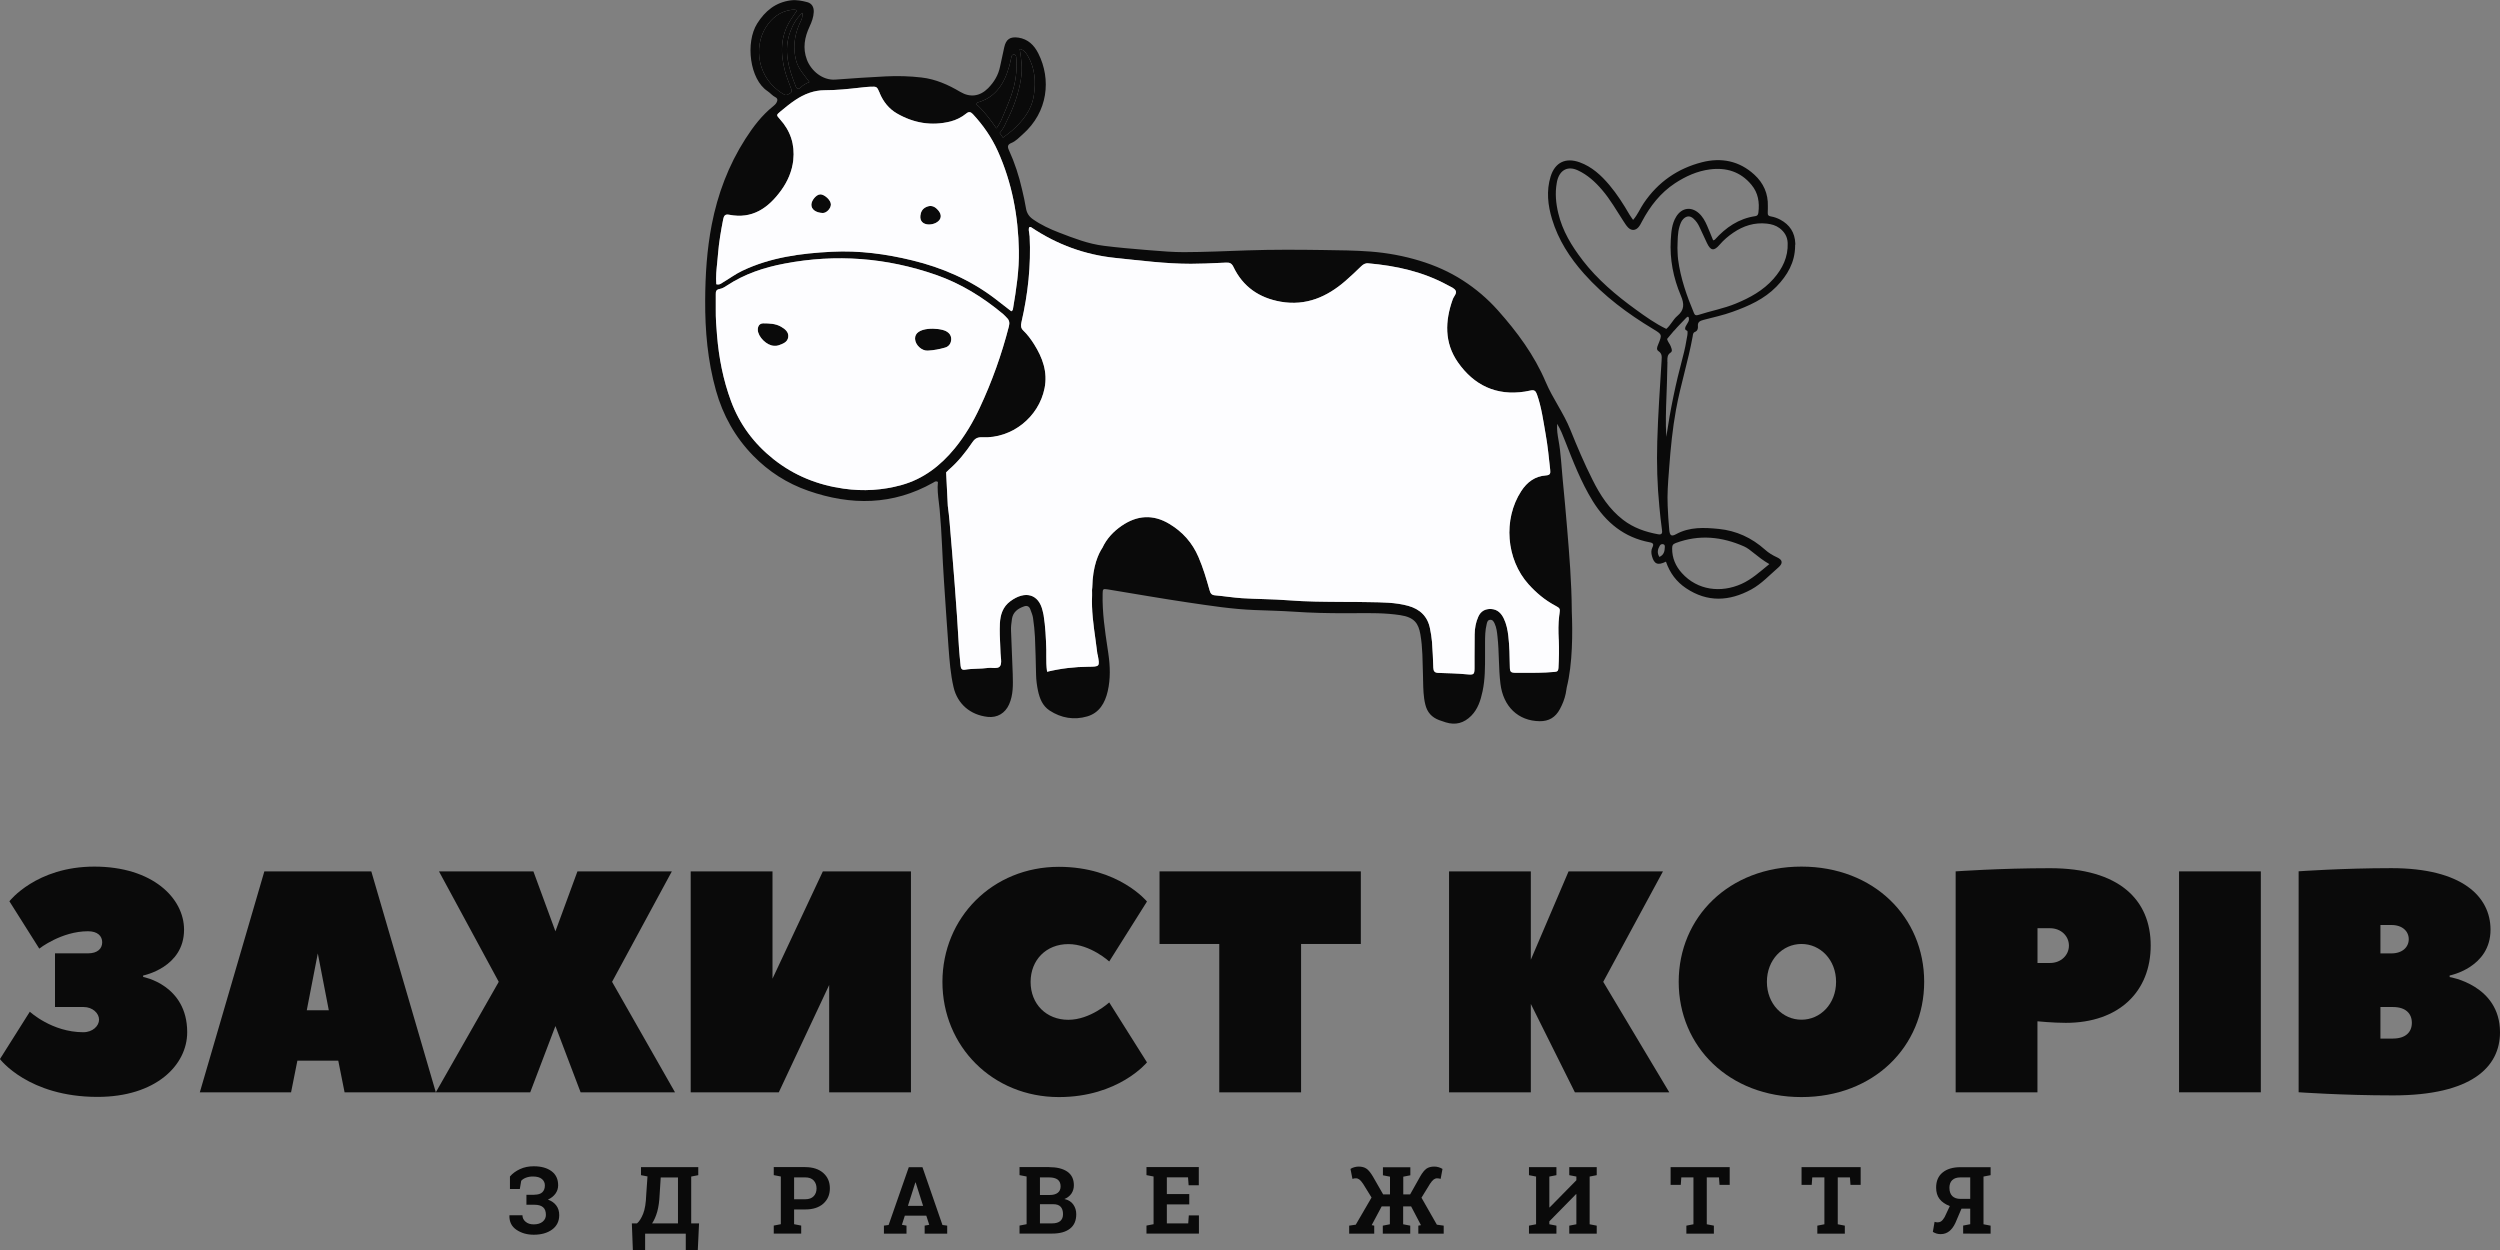 <svg width="100" height="50" viewBox="0 0 100 50" fill="none" xmlns="http://www.w3.org/2000/svg">
<rect x="0" y="0" width="100" height="50" fill="#808080" stroke="none"/>
<g clip-path="url(#clip0_451_742)">
<path d="M21.378 47.788C21.521 47.788 21.626 47.755 21.693 47.69C21.762 47.623 21.795 47.533 21.795 47.416C21.795 47.313 21.755 47.227 21.676 47.16C21.595 47.093 21.476 47.06 21.314 47.06C21.209 47.06 21.119 47.077 21.038 47.108C20.957 47.139 20.895 47.179 20.848 47.232L20.793 47.561H20.398V47.06C20.5 46.938 20.636 46.84 20.8 46.764C20.964 46.687 21.148 46.651 21.35 46.651C21.65 46.651 21.888 46.718 22.064 46.85C22.24 46.981 22.326 47.17 22.326 47.413C22.326 47.535 22.29 47.647 22.217 47.748C22.143 47.848 22.043 47.927 21.917 47.984C22.062 48.037 22.174 48.115 22.252 48.221C22.331 48.326 22.369 48.455 22.369 48.605C22.369 48.849 22.274 49.042 22.086 49.181C21.898 49.319 21.652 49.389 21.35 49.389C21.083 49.389 20.855 49.324 20.66 49.193C20.464 49.061 20.371 48.873 20.376 48.622L20.381 48.61H20.898C20.898 48.713 20.94 48.801 21.024 48.87C21.107 48.942 21.217 48.975 21.35 48.975C21.5 48.975 21.617 48.94 21.705 48.868C21.793 48.796 21.836 48.705 21.836 48.596C21.836 48.455 21.798 48.352 21.721 48.288C21.645 48.223 21.531 48.19 21.378 48.19H21.057V47.791H21.378V47.788Z" fill="#0A0A0A"/>
<path d="M27.914 50H27.431V49.346H25.805V50H25.314L25.274 48.937H25.479C25.574 48.856 25.655 48.727 25.726 48.55C25.798 48.373 25.838 48.115 25.85 47.774L25.9 47.057L25.64 47.007V46.685H27.931V47.007L27.648 47.062V48.937H27.962L27.912 50H27.914ZM26.386 47.776C26.374 48.046 26.343 48.273 26.291 48.462C26.238 48.651 26.169 48.808 26.083 48.937H27.119V47.098H26.429L26.386 47.776Z" fill="#0A0A0A"/>
<path d="M32.212 46.685C32.514 46.685 32.755 46.764 32.931 46.919C33.107 47.074 33.195 47.279 33.195 47.533C33.195 47.786 33.107 47.991 32.931 48.147C32.755 48.302 32.517 48.378 32.212 48.378H31.764V48.968L32.048 49.023V49.343H30.95V49.023L31.233 48.968V47.06L30.95 47.005V46.682H32.212V46.685ZM31.764 47.97H32.212C32.359 47.97 32.471 47.929 32.548 47.848C32.624 47.767 32.662 47.664 32.662 47.537C32.662 47.411 32.624 47.303 32.548 47.22C32.471 47.136 32.359 47.096 32.212 47.096H31.764V47.97Z" fill="#0A0A0A"/>
<path d="M35.355 49.025L35.545 48.999L36.352 46.687H36.898L37.698 48.999L37.888 49.025V49.346H36.986V49.025L37.169 48.992L37.052 48.627H36.193L36.076 48.992L36.26 49.025V49.346H35.357V49.025H35.355ZM36.317 48.235H36.924L36.626 47.299H36.614L36.317 48.235Z" fill="#0A0A0A"/>
<path d="M41.962 46.685C42.274 46.685 42.517 46.745 42.693 46.866C42.869 46.988 42.955 47.17 42.955 47.413C42.955 47.535 42.921 47.647 42.857 47.743C42.793 47.838 42.698 47.912 42.574 47.96C42.733 47.994 42.852 48.068 42.931 48.18C43.01 48.292 43.05 48.421 43.05 48.569C43.05 48.825 42.967 49.016 42.798 49.147C42.629 49.279 42.393 49.343 42.086 49.343H40.781V49.023L41.064 48.968V47.06L40.781 47.005V46.682H41.959L41.962 46.685ZM41.598 48.168V48.935H42.088C42.228 48.935 42.336 48.904 42.41 48.842C42.483 48.779 42.521 48.689 42.521 48.569C42.521 48.438 42.49 48.34 42.426 48.271C42.362 48.201 42.264 48.168 42.129 48.168H41.598ZM41.598 47.8H41.981C42.124 47.8 42.233 47.772 42.309 47.712C42.386 47.652 42.424 47.569 42.424 47.456C42.424 47.334 42.386 47.244 42.307 47.184C42.231 47.127 42.114 47.096 41.962 47.096H41.598V47.798V47.8Z" fill="#0A0A0A"/>
<path d="M47.571 48.175H46.674V48.935H47.529L47.552 48.617H47.957V49.343H45.859V49.023L46.143 48.968V47.06L45.859 47.005V46.682H47.952V47.411H47.545L47.521 47.093H46.674V47.762H47.571V48.173V48.175Z" fill="#0A0A0A"/>
<path d="M55.267 48.256L54.867 49.006L54.969 49.026V49.346H53.967V49.026L54.231 48.987L54.862 47.901L54.526 47.356C54.467 47.27 54.417 47.21 54.374 47.179C54.331 47.148 54.286 47.132 54.233 47.132C54.207 47.132 54.183 47.132 54.164 47.139C54.145 47.143 54.121 47.148 54.098 47.155L54.019 46.757C54.062 46.728 54.109 46.706 54.167 46.69C54.224 46.673 54.281 46.663 54.345 46.663C54.476 46.663 54.581 46.692 54.662 46.749C54.743 46.807 54.826 46.909 54.914 47.057L55.326 47.776H55.6V47.067L55.317 47.012V46.69H56.414V47.012L56.131 47.067V47.776H56.405L56.809 47.057C56.893 46.909 56.976 46.807 57.055 46.749C57.136 46.692 57.24 46.663 57.374 46.663C57.438 46.663 57.495 46.673 57.55 46.69C57.605 46.706 57.655 46.73 57.7 46.757L57.626 47.155C57.6 47.148 57.579 47.143 57.557 47.139C57.536 47.134 57.514 47.132 57.49 47.132C57.438 47.132 57.391 47.148 57.348 47.179C57.305 47.21 57.255 47.27 57.198 47.356L56.859 47.908L57.474 48.987L57.748 49.026V49.346H56.733V49.026L56.838 49.006L56.445 48.256H56.126V48.971L56.41 49.026V49.346H55.312V49.026L55.595 48.971V48.256H55.267Z" fill="#0A0A0A"/>
<path d="M62.257 46.685V47.007L61.974 47.062V48.292L61.986 48.297L63.055 47.21V47.062L62.771 47.007V46.685H63.869V47.007L63.586 47.062V48.971L63.869 49.026V49.346H62.771V49.026L63.055 48.971V47.769L63.043 47.764L61.974 48.853V48.971L62.257 49.026V49.346H61.159V49.026L61.443 48.971V47.062L61.159 47.007V46.685H62.257Z" fill="#0A0A0A"/>
<path d="M69.188 46.685V47.394H68.781L68.759 47.096H68.271V48.971L68.555 49.026V49.346H67.455V49.026L67.738 48.971V47.096H67.252L67.231 47.394H66.824V46.685H69.188Z" fill="#0A0A0A"/>
<path d="M74.426 46.685V47.394H74.019L73.998 47.096H73.51V48.971L73.793 49.026V49.346H72.693V49.026L72.976 48.971V47.096H72.49L72.469 47.394H72.062V46.685H74.426Z" fill="#0A0A0A"/>
<path d="M79.624 46.685V47.007L79.34 47.062V48.971L79.624 49.026V49.346H78.809V48.347H78.459L78.212 48.925C78.145 49.066 78.064 49.174 77.969 49.25C77.871 49.326 77.759 49.365 77.629 49.365C77.567 49.365 77.509 49.358 77.457 49.341C77.405 49.324 77.357 49.303 77.314 49.274L77.383 48.873C77.407 48.882 77.428 48.887 77.445 48.889C77.462 48.892 77.483 48.894 77.507 48.894C77.559 48.894 77.607 48.88 77.65 48.849C77.693 48.82 77.738 48.763 77.786 48.682L77.993 48.242C77.809 48.173 77.671 48.077 77.581 47.958C77.49 47.838 77.445 47.688 77.445 47.504C77.445 47.241 77.531 47.041 77.705 46.9C77.876 46.759 78.117 46.687 78.421 46.687H79.624V46.685ZM77.978 47.523C77.978 47.659 78.017 47.767 78.09 47.841C78.167 47.917 78.276 47.956 78.421 47.956H78.809V47.096H78.421C78.274 47.096 78.164 47.132 78.088 47.206C78.012 47.279 77.976 47.385 77.976 47.523H77.978ZM78.526 49.343V49.023L78.809 48.968V49.343H78.526Z" fill="#0A0A0A"/>
<path d="M5.726 39.02C5.726 39.02 7.362 38.705 7.362 37.188C7.362 35.925 6.102 34.664 3.774 34.664C1.445 34.664 0.376 36.051 0.376 36.051L1.571 37.945C1.571 37.945 2.452 37.25 3.521 37.25C3.9 37.25 4.088 37.439 4.088 37.692C4.088 37.945 3.9 38.134 3.521 38.134H2.2V40.281H3.345C3.709 40.281 3.962 40.535 3.962 40.785C3.962 41.036 3.709 41.289 3.333 41.289C2.074 41.289 1.193 40.468 1.193 40.468L-0.002 42.362C-0.002 42.362 1.131 43.876 3.9 43.876C6.229 43.876 7.488 42.612 7.488 41.287C7.488 39.393 5.726 39.078 5.726 39.078V39.016V39.02Z" fill="#0A0A0A"/>
<path d="M14.852 34.855H10.574L7.993 43.692H11.643L11.895 42.428H13.531L13.783 43.692H17.433C17.433 43.692 14.867 34.905 14.852 34.855ZM12.271 40.41L12.712 38.136L13.152 40.41H12.271Z" fill="#0A0A0A"/>
<path d="M19.95 39.273L17.433 43.692H21.209L22.217 41.041L23.224 43.692H27L24.483 39.273L26.874 34.855H23.098L22.217 37.253L21.336 34.855H17.559L19.95 39.273Z" fill="#0A0A0A"/>
<path d="M30.9 39.147V34.855H27.628V43.692H31.152L33.167 39.4V43.692H36.438V34.855H32.914L30.9 39.147Z" fill="#0A0A0A"/>
<path d="M37.697 39.273C37.697 41.862 39.712 43.883 42.355 43.883C44.745 43.883 45.879 42.495 45.879 42.495L44.369 40.097C44.369 40.097 43.614 40.792 42.733 40.792C41.852 40.792 41.224 40.162 41.224 39.278C41.224 38.394 41.852 37.764 42.733 37.764C43.614 37.764 44.369 38.459 44.369 38.459L45.879 36.061C45.879 36.061 44.745 34.673 42.355 34.673C39.712 34.673 37.697 36.694 37.697 39.283V39.273Z" fill="#0A0A0A"/>
<path d="M46.381 34.855V37.759H48.771V43.694H52.043V37.759H54.433V34.855H46.379H46.381Z" fill="#0A0A0A"/>
<path d="M66.519 34.855H62.743L61.233 38.39V34.855H57.962V43.692H61.233V40.157L62.995 43.692H66.771L64.129 39.273L66.519 34.855Z" fill="#0A0A0A"/>
<path d="M73.443 39.273C73.443 40.157 72.814 40.788 72.059 40.788C71.305 40.788 70.676 40.157 70.676 39.273C70.676 38.39 71.305 37.759 72.059 37.759C72.814 37.759 73.443 38.39 73.443 39.273ZM76.967 39.273C76.967 36.684 74.952 34.664 72.057 34.664C69.162 34.664 67.148 36.684 67.148 39.273C67.148 41.862 69.162 43.883 72.057 43.883C74.952 43.883 76.967 41.862 76.967 39.273Z" fill="#0A0A0A"/>
<path d="M82.002 34.728C79.988 34.728 78.226 34.855 78.226 34.855V43.692H81.498V40.852C81.498 40.852 82.126 40.914 82.631 40.914C84.771 40.914 86.028 39.651 86.028 37.821C86.028 35.992 84.769 34.728 82 34.728H82.002ZM81.5 38.516V37.129H82.002C82.443 37.129 82.757 37.444 82.757 37.824C82.757 38.203 82.443 38.519 82.002 38.519H81.5V38.516Z" fill="#0A0A0A"/>
<path d="M90.433 34.855H87.162V43.692H90.433V34.855Z" fill="#0A0A0A"/>
<path d="M97.986 39.02C97.986 39.02 99.621 38.705 99.621 37.188C99.621 35.863 98.488 34.726 95.657 34.726C93.707 34.726 91.945 34.852 91.945 34.852V43.69C91.945 43.69 93.707 43.816 95.721 43.816C98.869 43.816 100 42.679 100 41.292C100 39.398 97.986 39.082 97.986 39.082V39.02ZM95.217 37H95.657C96.098 37 96.35 37.253 96.35 37.568C96.35 37.883 96.098 38.136 95.657 38.136H95.217V37ZM95.719 41.545H95.217V40.281H95.719C96.221 40.281 96.474 40.535 96.474 40.912C96.474 41.289 96.221 41.542 95.719 41.542V41.545Z" fill="#0A0A0A"/>
<path fill-rule="evenodd" clip-rule="evenodd" d="M71.805 9.79V9.843C71.798 10.49 71.502 11.008 71.055 11.467C70.567 11.966 69.95 12.239 69.309 12.47C68.928 12.609 68.531 12.692 68.143 12.795C68.002 12.833 67.898 12.876 67.917 13.053C67.926 13.146 67.898 13.237 67.798 13.277C67.714 13.311 67.719 13.387 67.707 13.457C67.528 14.445 67.219 15.401 67.04 16.39C66.902 17.149 66.826 17.916 66.769 18.685C66.764 18.747 66.76 18.811 66.755 18.874C66.719 19.325 66.686 19.779 66.707 20.235C66.721 20.56 66.74 20.882 66.771 21.205C66.793 21.424 66.857 21.468 67.038 21.37C67.583 21.069 68.167 21.1 68.752 21.157C69.457 21.229 70.071 21.513 70.6 21.986C70.743 22.115 70.905 22.213 71.083 22.294C71.312 22.399 71.324 22.535 71.131 22.702C70.778 23.006 70.462 23.354 70.05 23.579C69.174 24.054 68.298 24.102 67.443 23.529C67.064 23.276 66.795 22.924 66.638 22.466C66.309 22.628 66.167 22.564 66.079 22.248C66.045 22.124 66.04 22.007 66.098 21.893C66.157 21.771 66.131 21.718 65.988 21.692C64.971 21.501 64.243 20.906 63.707 20.039C63.243 19.284 62.926 18.463 62.605 17.644C62.517 17.419 62.431 17.192 62.286 16.953C62.269 17.197 62.305 17.4 62.34 17.603C62.436 18.121 62.455 18.649 62.507 19.172C62.571 19.817 62.629 20.462 62.683 21.107C62.774 22.196 62.862 23.288 62.871 24.381C62.871 24.403 62.871 24.422 62.871 24.444C62.907 25.279 62.907 26.552 62.671 27.491C62.657 27.575 62.645 27.658 62.629 27.742C62.583 27.962 62.502 28.167 62.395 28.365C62.219 28.693 61.957 28.853 61.586 28.848C60.726 28.838 60.126 28.258 60.017 27.346C59.941 26.72 59.969 26.089 59.9 25.466C59.881 25.284 59.862 25.103 59.783 24.936C59.748 24.864 59.707 24.785 59.607 24.792C59.505 24.799 59.486 24.883 59.467 24.964C59.405 25.215 59.402 25.468 59.402 25.724C59.402 25.762 59.402 25.8 59.402 25.838C59.402 25.96 59.402 26.082 59.402 26.204C59.402 26.689 59.405 27.174 59.302 27.654C59.224 28.014 59.119 28.358 58.85 28.631C58.559 28.924 58.221 29.017 57.826 28.893C57.738 28.867 57.652 28.838 57.567 28.805C57.274 28.695 57.09 28.499 57.012 28.179C56.936 27.869 56.931 27.556 56.924 27.243C56.924 27.162 56.921 27.083 56.919 27.002C56.9 26.457 56.91 25.91 56.814 25.368C56.738 24.945 56.583 24.692 56.01 24.606C55.412 24.515 54.812 24.522 54.212 24.527C54.076 24.527 53.938 24.529 53.802 24.529C53.117 24.529 52.433 24.515 51.75 24.467C51.226 24.432 50.702 24.422 50.178 24.401C49.288 24.367 48.412 24.229 47.533 24.1C46.457 23.942 45.386 23.751 44.312 23.576C44.117 23.546 44.109 23.557 44.105 23.751C44.088 24.491 44.195 25.22 44.305 25.948C44.314 26.01 44.324 26.072 44.333 26.137C44.407 26.643 44.424 27.15 44.309 27.649C44.202 28.115 43.974 28.516 43.488 28.657C42.962 28.81 42.448 28.724 41.983 28.42C41.702 28.236 41.586 27.94 41.519 27.627C41.476 27.419 41.448 27.209 41.443 26.994C41.433 26.488 41.419 25.982 41.398 25.475C41.386 25.222 41.357 24.969 41.321 24.718C41.305 24.599 41.252 24.486 41.212 24.372C41.171 24.255 41.081 24.214 40.971 24.252C40.721 24.338 40.517 24.477 40.476 24.768V24.778C40.455 24.926 40.433 25.072 40.441 25.222C40.464 25.81 40.49 26.395 40.51 26.982V26.992C40.521 27.393 40.533 27.797 40.362 28.179C40.205 28.528 39.893 28.716 39.512 28.676C38.807 28.599 38.298 28.153 38.143 27.491C38.021 26.966 37.981 26.431 37.941 25.896C37.876 25.017 37.819 24.14 37.76 23.261C37.693 22.301 37.676 21.338 37.586 20.378C37.576 20.288 37.567 20.197 37.555 20.106C37.521 19.827 37.488 19.55 37.517 19.275C37.441 19.234 37.398 19.263 37.355 19.289C37.345 19.294 37.338 19.301 37.328 19.306C35.714 20.216 34.043 20.228 32.331 19.631C31.486 19.337 30.745 18.862 30.126 18.226C29.41 17.493 28.917 16.616 28.638 15.618C28.307 14.436 28.2 13.235 28.207 12.012C28.212 10.994 28.276 9.986 28.469 8.988C28.707 7.765 29.138 6.614 29.814 5.558C30.128 5.068 30.474 4.612 30.931 4.247C30.979 4.208 31.026 4.165 31.055 4.115C31.102 4.032 31.126 3.943 31.012 3.886C30.893 3.826 30.809 3.716 30.702 3.645C29.988 3.177 29.809 1.703 30.286 0.943C30.605 0.437 31.024 0.093 31.633 0.014C31.862 -0.014 32.078 0.031 32.291 0.086C32.474 0.136 32.559 0.282 32.55 0.482C32.541 0.688 32.469 0.879 32.383 1.063C32.183 1.49 32.102 1.928 32.276 2.388C32.445 2.835 32.905 3.222 33.414 3.184C34.088 3.134 34.764 3.088 35.438 3.055C35.912 3.031 36.388 3.045 36.862 3.1C37.426 3.165 37.928 3.389 38.412 3.676C38.807 3.91 39.198 3.855 39.524 3.528C39.764 3.284 39.933 3.005 40.002 2.666C40.057 2.408 40.112 2.15 40.169 1.894C40.24 1.569 40.405 1.457 40.736 1.505C41.121 1.562 41.369 1.81 41.533 2.138C42.052 3.167 41.926 4.476 40.91 5.372C40.767 5.498 40.636 5.646 40.452 5.72C40.305 5.78 40.291 5.864 40.355 6.002C40.588 6.509 40.76 7.039 40.883 7.583C40.941 7.829 40.998 8.075 41.038 8.326C41.069 8.517 41.155 8.656 41.314 8.768C41.641 8.997 41.998 9.162 42.364 9.303C42.948 9.528 43.533 9.757 44.16 9.833C44.709 9.903 45.264 9.95 45.817 9.996C45.895 10.003 45.976 10.008 46.055 10.015C46.488 10.051 46.921 10.086 47.355 10.086C48.202 10.084 49.05 10.043 49.898 10.015C50.907 9.981 51.917 9.986 52.926 10.001C53.562 10.01 54.198 10.015 54.828 10.063C55.493 10.115 56.148 10.235 56.788 10.43C57.4 10.617 57.981 10.872 58.517 11.219C59.036 11.553 59.502 11.95 59.917 12.415C60.688 13.282 61.371 14.202 61.828 15.279C62.109 15.941 62.545 16.521 62.814 17.19C63.086 17.866 63.371 18.535 63.698 19.186C64.002 19.798 64.367 20.362 64.917 20.789C65.338 21.114 65.817 21.279 66.331 21.372C66.495 21.401 66.495 21.296 66.478 21.188C66.436 20.887 66.405 20.584 66.376 20.283C66.29 19.413 66.264 18.544 66.29 17.67C66.321 16.585 66.398 15.504 66.464 14.421V14.398C66.474 14.266 66.483 14.142 66.341 14.047C66.243 13.982 66.286 13.877 66.326 13.784L66.331 13.77C66.488 13.383 66.488 13.38 66.129 13.163C65.109 12.549 64.164 11.847 63.367 10.954C62.793 10.311 62.333 9.597 62.083 8.77C61.914 8.214 61.848 7.636 62.024 7.063C62.2 6.494 62.626 6.291 63.186 6.492C63.676 6.669 64.048 7.013 64.376 7.402C64.683 7.767 64.938 8.169 65.178 8.582C65.219 8.651 65.267 8.713 65.324 8.797C65.51 8.584 65.605 8.338 65.75 8.126C66.321 7.282 67.107 6.738 68.081 6.489C68.848 6.294 69.569 6.432 70.171 6.984C70.54 7.321 70.731 7.746 70.714 8.255C70.714 8.286 70.714 8.317 70.714 8.345C70.714 8.395 70.714 8.448 70.71 8.498C70.7 8.601 70.743 8.644 70.84 8.658C70.971 8.68 71.093 8.725 71.212 8.787C71.59 8.99 71.795 9.303 71.812 9.738C71.812 9.757 71.812 9.774 71.812 9.793L71.805 9.79ZM31.664 0.392C31.202 0.454 30.869 0.717 30.628 1.101C30.145 1.875 30.274 3.146 31.357 3.776C31.445 3.826 31.502 3.793 31.562 3.755C31.574 3.748 31.588 3.738 31.6 3.731C31.695 3.681 31.669 3.614 31.643 3.54L31.636 3.523C31.555 3.296 31.459 3.069 31.398 2.838C31.214 2.14 31.212 1.457 31.61 0.819C31.693 0.686 31.788 0.557 31.883 0.416C31.833 0.399 31.807 0.385 31.781 0.385C31.741 0.385 31.7 0.387 31.662 0.392H31.664ZM32.012 0.889C32.064 0.781 32.117 0.669 32.095 0.514C31.852 0.736 31.714 0.989 31.612 1.264C31.324 2.035 31.552 2.754 31.836 3.468C31.881 3.58 31.964 3.564 32.026 3.499C32.121 3.404 32.233 3.341 32.376 3.282C32.167 2.995 31.931 2.754 31.843 2.417C31.712 1.918 31.771 1.438 31.974 0.967C31.986 0.941 31.998 0.917 32.01 0.891L32.012 0.889ZM41.126 2.262L41.124 2.258C41.051 2.13 40.974 1.996 40.788 1.959C40.855 2.36 40.902 2.747 40.84 3.143C40.745 3.762 40.531 4.337 40.245 4.892C40.171 5.08 40.062 5.231 39.988 5.319C40.031 5.381 40.076 5.443 40.119 5.505C40.248 5.407 40.364 5.326 40.471 5.233C40.912 4.844 41.269 4.402 41.357 3.793C41.433 3.258 41.4 2.742 41.126 2.262ZM40.369 2.651C40.176 3.339 39.833 3.896 39.095 4.103C39.083 4.108 39.076 4.134 39.055 4.17C39.369 4.45 39.617 4.789 39.859 5.135C39.917 5.054 39.981 4.939 40.043 4.822C40.086 4.722 40.129 4.622 40.171 4.521C40.312 4.185 40.455 3.85 40.548 3.497C40.65 3.1 40.686 2.699 40.648 2.291C40.643 2.238 40.629 2.19 40.567 2.183C40.507 2.176 40.471 2.212 40.459 2.267C40.428 2.393 40.407 2.525 40.371 2.651H40.369ZM28.926 8.778C28.838 9.234 28.757 9.695 28.721 10.158C28.712 10.266 28.702 10.373 28.691 10.481C28.66 10.777 28.628 11.073 28.652 11.371C28.757 11.4 28.817 11.36 28.874 11.324C28.886 11.316 28.895 11.309 28.907 11.302C29.169 11.149 29.41 10.965 29.686 10.834C30.821 10.292 32.041 10.132 33.276 10.07C34.362 10.015 35.431 10.156 36.488 10.414C37.688 10.705 38.802 11.188 39.793 11.94C40.017 12.11 40.236 12.281 40.452 12.451C40.505 12.425 40.517 12.384 40.521 12.344C40.652 11.575 40.769 10.803 40.755 10.024C40.731 8.646 40.481 7.309 39.912 6.043C39.664 5.493 39.324 5.006 38.914 4.564C38.828 4.474 38.757 4.455 38.657 4.536C38.467 4.691 38.25 4.801 38.012 4.861C37.26 5.047 36.545 4.923 35.881 4.54C35.557 4.354 35.331 4.068 35.186 3.721V3.714C35.076 3.459 35.074 3.459 34.805 3.47C34.755 3.473 34.705 3.475 34.652 3.48C34.571 3.49 34.488 3.497 34.407 3.506C33.938 3.559 33.467 3.609 32.995 3.609C32.555 3.609 32.171 3.762 31.812 4.001C31.6 4.142 31.407 4.302 31.212 4.464C31.05 4.598 31.05 4.605 31.193 4.763C31.619 5.231 31.8 5.782 31.731 6.411C31.681 6.853 31.505 7.256 31.248 7.612C30.736 8.319 30.093 8.775 29.162 8.589C29.002 8.558 28.955 8.632 28.926 8.778ZM63.3 10.406C63.9 11.183 64.64 11.809 65.428 12.379C65.821 12.664 66.214 12.945 66.652 13.156C66.833 13.003 66.921 12.783 67.09 12.64C67.379 12.401 67.376 12.157 67.233 11.823C66.933 11.118 66.786 10.371 66.831 9.599C66.85 9.277 66.871 8.952 67.05 8.663C67.267 8.312 67.64 8.252 67.95 8.524C68.105 8.661 68.202 8.84 68.283 9.026C68.369 9.219 68.445 9.418 68.526 9.614C68.559 9.602 68.583 9.599 68.595 9.585C69.033 9.098 69.55 8.742 70.212 8.646C70.3 8.634 70.326 8.582 70.336 8.503C70.386 8.095 70.329 7.715 70.055 7.388C69.619 6.864 69.048 6.692 68.398 6.776C67.888 6.841 67.426 7.051 67 7.33C66.419 7.712 66.005 8.245 65.683 8.852C65.64 8.933 65.6 9.016 65.543 9.083C65.421 9.229 65.255 9.236 65.121 9.098C65.045 9.019 64.988 8.921 64.926 8.828C64.655 8.412 64.412 7.98 64.088 7.602C63.809 7.275 63.498 6.989 63.105 6.81C62.728 6.638 62.421 6.783 62.302 7.177C62.288 7.225 62.276 7.275 62.269 7.325C62.198 7.731 62.236 8.133 62.331 8.529C62.498 9.234 62.864 9.838 63.3 10.402V10.406ZM32.8 7.777C32.652 7.784 32.459 8.011 32.455 8.185C32.45 8.374 32.633 8.51 32.91 8.52C33.059 8.524 33.236 8.341 33.236 8.178C33.236 8.006 32.976 7.767 32.802 7.774L32.8 7.777ZM37.064 8.274C36.893 8.345 36.831 8.479 36.814 8.63C36.791 8.859 36.941 8.964 37.117 8.978C37.443 9.005 37.862 8.727 37.476 8.357C37.359 8.245 37.226 8.204 37.064 8.274ZM71.183 9.126C71.033 9.014 70.859 8.966 70.676 8.945C70.181 8.89 69.736 9.031 69.331 9.308C69.131 9.444 68.948 9.599 68.786 9.788C68.557 10.055 68.426 10.032 68.278 9.721C68.178 9.511 68.081 9.298 67.983 9.088C67.924 8.957 67.845 8.84 67.738 8.744C67.602 8.622 67.464 8.63 67.336 8.756C67.252 8.837 67.219 8.94 67.183 9.05C67.1 9.317 67.109 9.59 67.098 9.922C67.105 10.036 67.102 10.208 67.124 10.38C67.221 11.13 67.471 11.835 67.76 12.527C67.795 12.616 67.85 12.623 67.928 12.599C68.426 12.437 68.945 12.344 69.433 12.143C70 11.909 70.528 11.62 70.941 11.152C71.3 10.743 71.528 10.282 71.507 9.721C71.498 9.468 71.381 9.277 71.186 9.129L71.183 9.126ZM62.348 25.576C62.333 25.263 62.328 24.945 62.367 24.637C62.371 24.606 62.374 24.577 62.379 24.551L62.379 24.55C62.407 24.346 62.409 24.331 62.202 24.221C61.795 24.004 61.452 23.715 61.143 23.373C60.245 22.375 60.117 20.77 60.85 19.643C61.086 19.28 61.402 19.048 61.836 19.017C62.017 19.005 62.021 18.929 62.007 18.785C61.955 18.312 61.91 17.837 61.826 17.369C61.731 16.831 61.66 16.287 61.476 15.769C61.428 15.637 61.367 15.587 61.233 15.618C61.155 15.637 61.076 15.652 60.995 15.664C59.857 15.84 58.964 15.415 58.319 14.496C57.769 13.71 57.798 12.84 58.112 11.966C58.126 11.928 58.15 11.89 58.171 11.854L58.174 11.85C58.218 11.777 58.261 11.707 58.231 11.637C58.181 11.524 58.031 11.477 57.917 11.412C56.924 10.867 55.848 10.631 54.733 10.533C54.607 10.521 54.529 10.574 54.443 10.655C54.24 10.853 54.033 11.049 53.821 11.233C53.078 11.878 52.243 12.243 51.233 12.069C50.371 11.918 49.717 11.474 49.336 10.672C49.262 10.519 49.171 10.497 49.029 10.505C48.948 10.509 48.867 10.512 48.786 10.516C48.402 10.533 48.021 10.552 47.638 10.552C46.626 10.552 45.626 10.421 44.624 10.318C43.405 10.194 42.288 9.786 41.269 9.105C41.236 9.083 41.2 9.062 41.162 9.1C41.141 9.179 41.155 9.255 41.169 9.332C41.169 9.335 41.17 9.338 41.17 9.341C41.177 9.381 41.184 9.418 41.186 9.458C41.243 10.619 41.119 11.763 40.857 12.893C40.826 13.027 40.833 13.127 40.933 13.223C41.102 13.385 41.24 13.574 41.364 13.77C41.702 14.307 41.912 14.878 41.783 15.527C41.552 16.688 40.476 17.546 39.293 17.491C39.102 17.481 38.998 17.541 38.898 17.687C38.626 18.09 38.321 18.472 37.952 18.79C37.912 18.826 37.876 18.862 37.845 18.895L37.912 20.233C37.913 20.239 37.913 20.245 37.914 20.251C37.94 20.45 37.965 20.647 37.981 20.846C38.124 22.533 38.264 24.219 38.359 25.908C38.374 26.149 38.402 26.39 38.424 26.631C38.433 26.734 38.469 26.808 38.593 26.789C38.902 26.736 39.219 26.76 39.529 26.717C39.581 26.71 39.638 26.713 39.698 26.717C39.7 26.717 39.703 26.718 39.706 26.718C39.83 26.722 39.954 26.727 40.007 26.636C40.062 26.545 40.048 26.412 40.033 26.278C40.029 26.228 40.021 26.18 40.021 26.132C40.017 26.039 40.014 25.946 40.01 25.85C39.995 25.549 39.981 25.248 39.995 24.948C40.012 24.587 40.112 24.269 40.419 24.045C41.014 23.608 41.548 23.768 41.702 24.42C41.717 24.479 41.733 24.537 41.743 24.596C41.817 25.057 41.838 25.521 41.852 25.986C41.855 26.075 41.855 26.163 41.852 26.252C41.852 26.45 41.852 26.65 41.883 26.87C42.443 26.736 42.983 26.674 43.531 26.67C43.99 26.665 43.993 26.665 43.912 26.213C43.91 26.194 43.898 26.175 43.895 26.154C43.871 25.955 43.845 25.76 43.817 25.561C43.736 24.986 43.657 24.41 43.683 23.825C43.683 23.784 43.683 23.744 43.683 23.703C43.681 23.634 43.678 23.565 43.691 23.498C43.705 22.635 43.943 22.139 44.098 21.909C44.262 21.556 44.526 21.265 44.869 21.03C45.483 20.61 46.121 20.562 46.776 20.956C47.305 21.274 47.693 21.709 47.938 22.28C48.124 22.709 48.255 23.156 48.381 23.603C48.414 23.72 48.452 23.801 48.595 23.813C48.957 23.844 49.317 23.904 49.681 23.928C50.295 23.966 50.912 23.963 51.526 24.011C52.257 24.069 52.988 24.071 53.721 24.076C54.059 24.076 54.395 24.078 54.733 24.085C55.267 24.095 55.805 24.09 56.326 24.233C56.793 24.362 57.105 24.651 57.2 25.141C57.236 25.32 57.267 25.499 57.281 25.681C57.307 26.025 57.321 26.369 57.333 26.712C57.338 26.851 57.388 26.911 57.531 26.916C57.905 26.93 58.279 26.935 58.65 26.971C58.978 27.002 58.981 26.987 58.981 26.65C58.981 26.514 58.981 26.378 58.981 26.244C58.981 25.955 58.981 25.664 58.986 25.375C58.99 25.131 59.031 24.89 59.133 24.666C59.233 24.446 59.407 24.35 59.643 24.36C59.895 24.372 60.048 24.527 60.15 24.737C60.257 24.957 60.305 25.196 60.333 25.439C60.379 25.843 60.388 26.249 60.393 26.653C60.395 26.887 60.424 26.911 60.657 26.913C60.717 26.913 60.779 26.913 60.838 26.913C61.283 26.913 61.728 26.918 62.171 26.877C62.279 26.868 62.331 26.851 62.338 26.724C62.359 26.34 62.367 25.958 62.35 25.573L62.348 25.576ZM33.752 19.547C34.529 19.657 35.305 19.612 36.062 19.401C36.938 19.158 37.624 18.625 38.193 17.93C38.598 17.433 38.919 16.889 39.191 16.308C39.681 15.262 40.067 14.178 40.355 13.058C40.393 12.912 40.374 12.807 40.271 12.709C40.221 12.661 40.176 12.604 40.121 12.559C39.314 11.887 38.433 11.34 37.438 10.994C35.462 10.306 33.445 10.151 31.386 10.543C30.562 10.698 29.786 10.956 29.081 11.419C28.988 11.481 28.89 11.543 28.781 11.56C28.648 11.582 28.628 11.661 28.631 11.773C28.631 11.916 28.631 12.057 28.631 12.2C28.631 12.26 28.631 12.32 28.631 12.379C28.626 12.723 28.652 13.067 28.681 13.411C28.755 14.314 28.926 15.195 29.241 16.046C29.586 16.977 30.16 17.746 30.938 18.365C31.767 19.024 32.712 19.401 33.748 19.547H33.752ZM66.698 14.481C66.691 14.754 66.688 15.028 66.678 15.3C66.674 15.482 66.667 15.661 66.659 15.843C66.638 16.387 66.619 16.932 66.652 17.474C66.809 16.397 67.028 15.339 67.309 14.293C67.388 14.001 67.448 13.703 67.495 13.404C67.502 13.361 67.502 13.316 67.502 13.27C67.502 13.201 67.407 13.232 67.405 13.144C67.405 13.084 67.441 13.027 67.478 12.967C67.519 12.902 67.562 12.836 67.559 12.759C67.557 12.673 67.519 12.637 67.452 12.709C67.293 12.879 67.126 13.041 66.974 13.218C66.967 13.227 66.957 13.235 66.948 13.242L66.683 13.559C66.705 13.664 66.793 13.753 66.831 13.855L66.838 13.877C66.871 13.961 66.905 14.051 66.824 14.104C66.695 14.188 66.695 14.302 66.695 14.419C66.695 14.438 66.695 14.46 66.695 14.481H66.698ZM31.133 13.817C31.305 13.755 31.502 13.693 31.529 13.485C31.557 13.28 31.398 13.158 31.236 13.065C31.017 12.941 30.771 12.936 30.533 12.934C30.381 12.934 30.307 13.046 30.312 13.201C30.324 13.48 30.676 13.827 30.964 13.832C30.979 13.832 30.995 13.832 31.012 13.832C31.052 13.832 31.095 13.832 31.133 13.815V13.817ZM37.805 13.903C37.945 13.863 38.038 13.75 38.048 13.588C38.057 13.426 37.976 13.318 37.84 13.246C37.564 13.101 36.576 13.053 36.602 13.557C36.614 13.805 36.874 14.039 37.109 14.025C37.345 14.013 37.578 13.97 37.805 13.903ZM67.276 22.924C67.9 23.617 68.838 23.725 69.659 23.357C70.069 23.173 70.398 22.869 70.774 22.564C70.526 22.423 70.331 22.265 70.136 22.11C70.019 22.017 69.902 21.919 69.762 21.857C68.869 21.463 67.964 21.372 67.031 21.721C66.914 21.764 66.886 21.816 66.886 21.936C66.883 22.323 67.024 22.645 67.276 22.924ZM66.395 21.821C66.309 21.964 66.271 22.112 66.376 22.277C66.559 22.196 66.588 22.046 66.593 21.881C66.593 21.826 66.588 21.778 66.524 21.768C66.471 21.759 66.424 21.773 66.395 21.823V21.821Z" fill="#0A0A0A"/>
<path d="M62.348 25.576C62.333 25.263 62.328 24.945 62.367 24.637C62.371 24.606 62.374 24.577 62.379 24.551L62.379 24.55C62.407 24.346 62.409 24.331 62.202 24.221C61.795 24.004 61.452 23.715 61.143 23.373C60.245 22.375 60.117 20.77 60.85 19.643C61.086 19.28 61.402 19.048 61.836 19.017C62.017 19.005 62.021 18.929 62.007 18.785C61.955 18.312 61.91 17.837 61.826 17.369C61.731 16.831 61.66 16.287 61.476 15.769C61.428 15.637 61.367 15.587 61.233 15.618C61.155 15.637 61.076 15.652 60.995 15.664C59.857 15.84 58.964 15.415 58.319 14.496C57.769 13.71 57.798 12.84 58.112 11.966C58.126 11.928 58.15 11.89 58.171 11.854L58.174 11.85C58.218 11.777 58.261 11.707 58.231 11.637C58.181 11.524 58.031 11.477 57.917 11.412C56.924 10.867 55.848 10.631 54.733 10.533C54.607 10.521 54.529 10.574 54.443 10.655C54.24 10.853 54.033 11.049 53.821 11.233C53.078 11.878 52.243 12.243 51.233 12.069C50.371 11.918 49.717 11.474 49.336 10.672C49.262 10.519 49.171 10.497 49.029 10.505C48.948 10.509 48.867 10.512 48.786 10.516C48.402 10.533 48.021 10.552 47.638 10.552C46.626 10.552 45.626 10.421 44.624 10.318C43.405 10.194 42.288 9.786 41.269 9.105C41.236 9.083 41.2 9.062 41.162 9.1C41.141 9.179 41.155 9.255 41.169 9.332L41.17 9.341C41.177 9.381 41.184 9.418 41.186 9.458C41.243 10.619 41.119 11.763 40.857 12.893C40.826 13.027 40.833 13.127 40.933 13.223C41.102 13.385 41.24 13.574 41.364 13.77C41.702 14.307 41.912 14.878 41.783 15.527C41.552 16.688 40.476 17.546 39.293 17.491C39.102 17.481 38.998 17.541 38.898 17.687C38.626 18.09 38.321 18.472 37.952 18.79C37.912 18.826 37.876 18.862 37.845 18.895L37.912 20.233L37.914 20.251C37.94 20.45 37.965 20.647 37.981 20.846C38.124 22.533 38.264 24.219 38.359 25.908C38.374 26.149 38.402 26.39 38.424 26.631C38.433 26.734 38.469 26.808 38.593 26.789C38.902 26.736 39.219 26.76 39.529 26.717C39.581 26.71 39.638 26.713 39.698 26.717L39.706 26.718C39.83 26.722 39.954 26.727 40.007 26.636C40.062 26.545 40.048 26.412 40.033 26.278C40.029 26.228 40.021 26.18 40.021 26.132C40.017 26.039 40.014 25.946 40.01 25.85C39.995 25.549 39.981 25.248 39.995 24.948C40.012 24.587 40.112 24.269 40.419 24.045C41.014 23.608 41.548 23.768 41.702 24.42C41.717 24.479 41.733 24.537 41.743 24.596C41.817 25.057 41.838 25.521 41.852 25.986C41.855 26.075 41.855 26.163 41.852 26.252C41.852 26.45 41.852 26.65 41.883 26.87C42.443 26.736 42.983 26.674 43.531 26.67C43.99 26.665 43.993 26.665 43.912 26.213C43.91 26.194 43.898 26.175 43.895 26.154C43.871 25.955 43.845 25.76 43.817 25.561C43.736 24.986 43.657 24.41 43.683 23.825V23.703C43.681 23.634 43.678 23.565 43.691 23.498C43.705 22.635 43.943 22.139 44.098 21.909C44.262 21.556 44.526 21.265 44.869 21.03C45.483 20.61 46.121 20.562 46.776 20.956C47.305 21.274 47.693 21.709 47.938 22.28C48.124 22.709 48.255 23.156 48.381 23.603C48.414 23.72 48.452 23.801 48.595 23.813C48.957 23.844 49.317 23.904 49.681 23.928C50.295 23.966 50.912 23.963 51.526 24.011C52.257 24.069 52.988 24.071 53.721 24.076C54.059 24.076 54.395 24.078 54.733 24.085C55.267 24.095 55.805 24.09 56.326 24.233C56.793 24.362 57.105 24.651 57.2 25.141C57.236 25.32 57.267 25.499 57.281 25.681C57.307 26.025 57.321 26.369 57.333 26.712C57.338 26.851 57.388 26.911 57.531 26.916C57.905 26.93 58.279 26.935 58.65 26.971C58.978 27.002 58.981 26.987 58.981 26.65V26.244C58.981 25.955 58.981 25.664 58.986 25.375C58.99 25.131 59.031 24.89 59.133 24.666C59.233 24.446 59.407 24.35 59.643 24.36C59.895 24.372 60.048 24.527 60.15 24.737C60.257 24.957 60.305 25.196 60.333 25.439C60.379 25.843 60.388 26.249 60.393 26.653C60.395 26.887 60.424 26.911 60.657 26.913H60.838C61.283 26.913 61.728 26.918 62.171 26.877C62.279 26.868 62.331 26.851 62.338 26.724C62.359 26.34 62.367 25.958 62.35 25.573L62.348 25.576Z" fill="#FDFDFF"/>
<path fill-rule="evenodd" clip-rule="evenodd" d="M33.752 19.547C34.529 19.657 35.305 19.612 36.062 19.401C36.938 19.158 37.624 18.625 38.193 17.93C38.598 17.433 38.919 16.889 39.191 16.308C39.681 15.262 40.067 14.178 40.355 13.058C40.393 12.912 40.374 12.807 40.271 12.709C40.221 12.661 40.176 12.604 40.121 12.559C39.314 11.887 38.433 11.34 37.438 10.994C35.462 10.306 33.445 10.151 31.386 10.543C30.562 10.698 29.786 10.956 29.081 11.419C28.988 11.481 28.89 11.543 28.781 11.56C28.648 11.582 28.628 11.661 28.631 11.773V12.2V12.379C28.626 12.723 28.652 13.067 28.681 13.411C28.755 14.314 28.926 15.195 29.241 16.046C29.586 16.977 30.16 17.746 30.938 18.365C31.767 19.024 32.712 19.401 33.748 19.547H33.752ZM31.529 13.485C31.502 13.693 31.305 13.755 31.133 13.817V13.815C31.095 13.832 31.052 13.832 31.012 13.832H30.964C30.676 13.827 30.324 13.48 30.312 13.201C30.307 13.046 30.381 12.934 30.533 12.934C30.771 12.936 31.017 12.941 31.236 13.065C31.398 13.158 31.557 13.28 31.529 13.485ZM38.048 13.588C38.038 13.75 37.945 13.863 37.805 13.903C37.578 13.97 37.345 14.013 37.109 14.025C36.874 14.039 36.614 13.805 36.602 13.557C36.576 13.053 37.564 13.101 37.84 13.246C37.976 13.318 38.057 13.426 38.048 13.588Z" fill="#FDFDFF"/>
<path fill-rule="evenodd" clip-rule="evenodd" d="M28.926 8.778C28.838 9.234 28.757 9.695 28.721 10.158C28.712 10.266 28.702 10.373 28.691 10.481C28.66 10.777 28.628 11.073 28.652 11.371C28.757 11.4 28.817 11.36 28.874 11.324C28.886 11.316 28.895 11.309 28.907 11.302C29.169 11.149 29.41 10.965 29.686 10.834C30.821 10.292 32.041 10.132 33.276 10.07C34.362 10.015 35.431 10.156 36.488 10.414C37.688 10.705 38.802 11.188 39.793 11.94C40.017 12.11 40.236 12.281 40.452 12.451C40.505 12.425 40.517 12.384 40.521 12.344C40.652 11.575 40.769 10.803 40.755 10.024C40.731 8.646 40.481 7.309 39.912 6.043C39.664 5.493 39.324 5.006 38.914 4.564C38.828 4.474 38.757 4.455 38.657 4.536C38.467 4.691 38.25 4.801 38.012 4.861C37.26 5.047 36.545 4.923 35.881 4.54C35.557 4.354 35.331 4.068 35.186 3.721V3.714C35.076 3.459 35.074 3.459 34.805 3.47C34.755 3.473 34.705 3.475 34.652 3.48C34.571 3.49 34.488 3.497 34.407 3.506C33.938 3.559 33.467 3.609 32.995 3.609C32.555 3.609 32.171 3.762 31.812 4.001C31.6 4.142 31.407 4.302 31.212 4.464C31.05 4.598 31.05 4.605 31.193 4.763C31.619 5.231 31.8 5.782 31.731 6.411C31.681 6.853 31.505 7.256 31.248 7.612C30.736 8.319 30.093 8.775 29.162 8.589C29.002 8.558 28.955 8.632 28.926 8.778ZM32.455 8.185C32.459 8.011 32.652 7.784 32.8 7.777L32.802 7.774C32.976 7.767 33.236 8.006 33.236 8.178C33.236 8.341 33.059 8.524 32.91 8.52C32.633 8.51 32.45 8.374 32.455 8.185ZM36.814 8.63C36.831 8.479 36.893 8.345 37.064 8.274C37.226 8.204 37.359 8.245 37.476 8.357C37.862 8.727 37.443 9.005 37.117 8.978C36.941 8.964 36.791 8.859 36.814 8.63Z" fill="#FDFDFF"/>
<path d="M31.664 0.392C31.202 0.454 30.869 0.717 30.628 1.101C30.145 1.875 30.274 3.146 31.357 3.776C31.445 3.826 31.502 3.793 31.562 3.755C31.574 3.748 31.588 3.738 31.6 3.731C31.695 3.681 31.669 3.614 31.643 3.54L31.636 3.523C31.555 3.296 31.459 3.069 31.398 2.838C31.214 2.14 31.212 1.457 31.61 0.819C31.693 0.686 31.788 0.557 31.883 0.416C31.833 0.399 31.807 0.385 31.781 0.385C31.741 0.385 31.7 0.387 31.662 0.392H31.664Z" fill="#0A0A0A"/>
<path d="M32.012 0.889C32.064 0.781 32.117 0.669 32.095 0.514C31.852 0.736 31.714 0.989 31.612 1.264C31.324 2.035 31.552 2.754 31.836 3.468C31.881 3.58 31.964 3.564 32.026 3.499C32.121 3.404 32.233 3.341 32.376 3.282C32.167 2.995 31.931 2.754 31.843 2.417C31.712 1.918 31.771 1.438 31.974 0.967C31.986 0.941 31.998 0.917 32.01 0.891L32.012 0.889Z" fill="#0A0A0A"/>
<path d="M40.369 2.651C40.176 3.339 39.833 3.896 39.095 4.103C39.083 4.108 39.076 4.134 39.055 4.17C39.369 4.45 39.617 4.789 39.859 5.135C39.917 5.054 39.981 4.939 40.043 4.822L40.171 4.521C40.312 4.185 40.455 3.85 40.548 3.497C40.65 3.1 40.686 2.699 40.648 2.291C40.643 2.238 40.629 2.19 40.567 2.183C40.507 2.176 40.471 2.212 40.459 2.267C40.428 2.393 40.407 2.525 40.371 2.651H40.369Z" fill="#0A0A0A"/>
<path d="M41.126 2.262L41.124 2.258C41.051 2.13 40.974 1.996 40.788 1.959C40.855 2.36 40.902 2.747 40.84 3.143C40.745 3.762 40.531 4.337 40.245 4.892C40.171 5.08 40.062 5.231 39.988 5.319C40.031 5.381 40.076 5.443 40.119 5.505C40.248 5.407 40.364 5.326 40.471 5.233C40.912 4.844 41.269 4.402 41.357 3.793C41.433 3.258 41.4 2.742 41.126 2.262Z" fill="#0A0A0A"/>
</g>
<defs>
<clipPath id="clip0_451_742">
<rect width="100" height="50" fill="white"/>
</clipPath>
</defs>
</svg>
